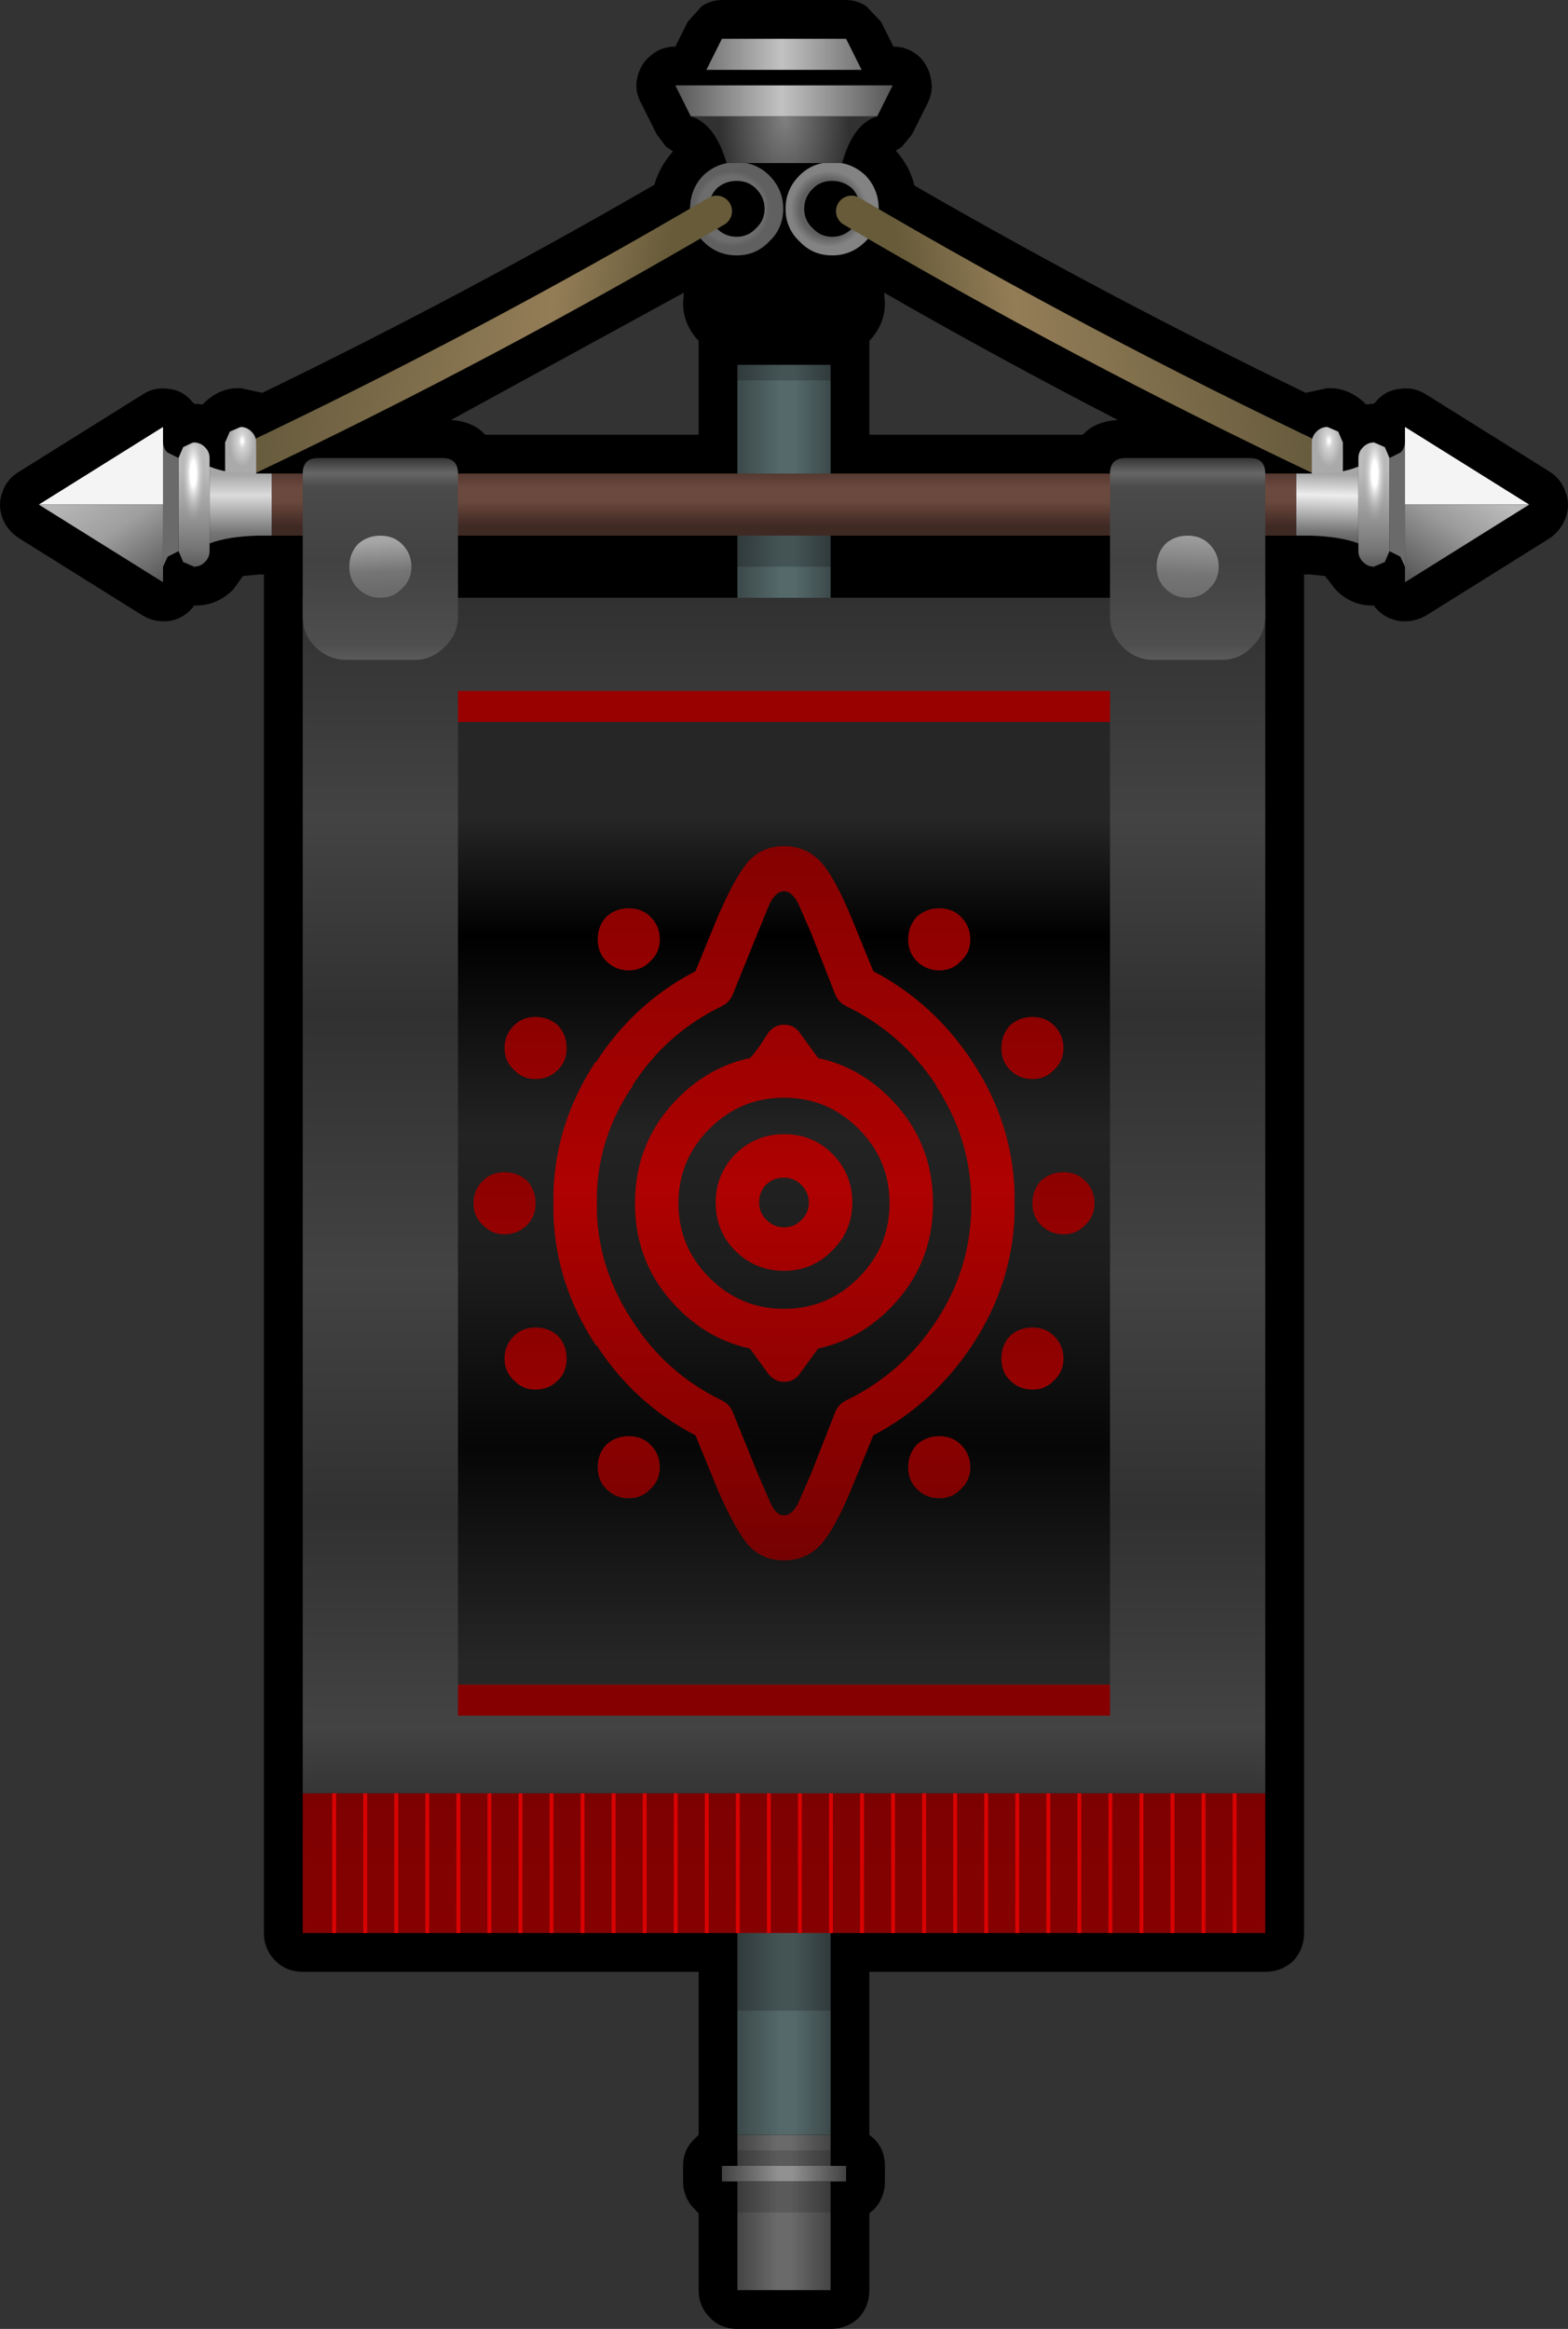 <?xml version="1.0" encoding="UTF-8" standalone="no"?>
<svg xmlns:xlink="http://www.w3.org/1999/xlink" height="150.0px" width="101.0px" xmlns="http://www.w3.org/2000/svg">
  <rect width="100%" height="100%" fill="#333333" stroke="none"/>
  <g transform="matrix(1.0, 0.0, 0.0, 1.0, 50.5, 70.5)">
    <path d="M7.05 -67.5 Q7.9 -67.5 8.6 -66.95 9.25 -66.4 9.45 -65.5 9.65 -64.65 9.25 -63.85 L8.25 -61.85 7.6 -61.05 7.2 -60.8 Q8.1 -59.8 8.4 -58.55 20.7 -51.45 33.6 -45.2 L35.0 -45.5 Q36.4 -45.55 37.5 -44.45 L38.0 -44.5 38.1 -44.6 Q38.7 -45.35 39.65 -45.45 40.55 -45.6 41.35 -45.1 L49.35 -40.1 Q50.05 -39.65 50.35 -38.8 50.65 -38.0 50.35 -37.15 50.05 -36.35 49.35 -35.85 L41.35 -30.85 Q40.55 -30.4 39.65 -30.5 38.7 -30.65 38.1 -31.35 L38.0 -31.5 Q36.6 -31.45 35.55 -32.5 L34.85 -33.4 33.9 -33.5 33.5 -33.5 33.5 54.0 Q33.5 55.05 32.8 55.8 32.05 56.5 31.0 56.5 L5.5 56.5 5.5 67.0 5.8 67.25 Q6.5 67.95 6.5 69.0 L6.5 70.0 Q6.5 71.05 5.8 71.8 L5.5 72.05 5.5 77.0 Q5.5 78.05 4.8 78.8 4.05 79.5 3.0 79.5 L-3.0 79.5 Q-4.05 79.5 -4.75 78.8 -5.5 78.05 -5.5 77.0 L-5.5 72.05 -5.75 71.8 Q-6.5 71.05 -6.5 70.0 L-6.5 69.0 Q-6.5 67.95 -5.75 67.25 L-5.5 67.0 -5.5 56.5 -31.0 56.5 Q-32.05 56.5 -32.75 55.8 -33.5 55.05 -33.5 54.0 L-33.5 -33.5 -33.8 -33.5 -34.85 -33.4 -35.5 -32.5 Q-36.6 -31.45 -38.0 -31.5 L-38.1 -31.35 Q-38.7 -30.65 -39.6 -30.5 -40.55 -30.4 -41.3 -30.85 L-49.3 -35.85 Q-50.05 -36.35 -50.35 -37.15 -50.65 -38.0 -50.35 -38.8 -50.05 -39.65 -49.3 -40.1 L-41.3 -45.1 Q-40.55 -45.6 -39.6 -45.45 -38.7 -45.35 -38.1 -44.6 L-38.0 -44.5 -37.45 -44.45 Q-36.4 -45.55 -35.0 -45.5 L-33.6 -45.2 Q-20.7 -51.45 -8.35 -58.6 -8.0 -59.8 -7.15 -60.75 L-7.6 -61.05 -8.2 -61.85 -9.2 -63.85 Q-9.65 -64.65 -9.45 -65.5 -9.25 -66.4 -8.55 -66.95 -7.9 -67.5 -7.0 -67.5 L-6.2 -69.1 -5.3 -70.1 Q-4.7 -70.5 -4.0 -70.5 L4.0 -70.5 Q4.7 -70.5 5.3 -70.1 L6.25 -69.1 7.05 -67.5 M6.5 -51.0 Q6.5 -49.6 5.5 -48.55 L5.5 -42.5 19.25 -42.5 Q20.0 -43.35 21.5 -43.45 13.85 -47.4 6.45 -51.65 L6.5 -51.0 M-6.45 -51.65 L-21.45 -43.45 Q-20.0 -43.35 -19.25 -42.5 L-5.5 -42.5 -5.5 -48.55 Q-6.5 -49.6 -6.5 -51.0 L-6.45 -51.65" fill="#000000" fill-rule="evenodd" stroke="none"/>
    <path d="M5.25 -59.2 Q6.1 -58.3 6.1 -57.05 6.1 -55.8 5.25 -54.95 4.35 -54.05 3.1 -54.05 1.85 -54.05 1.0 -54.95 0.1 -55.8 0.1 -57.05 0.1 -58.3 1.0 -59.2 1.85 -60.05 3.1 -60.05 4.35 -60.05 5.25 -59.2 M1.85 -55.8 Q2.35 -55.25 3.1 -55.25 3.85 -55.25 4.4 -55.8 4.9 -56.3 4.9 -57.05 4.9 -57.8 4.4 -58.35 3.85 -58.85 3.1 -58.85 2.35 -58.85 1.85 -58.35 1.3 -57.8 1.3 -57.05 1.3 -56.3 1.85 -55.8" fill="url(#gradient0)" fill-rule="evenodd" stroke="none"/>
    <path d="M-3.05 -58.85 Q-3.8 -58.85 -4.35 -58.35 -4.85 -57.8 -4.85 -57.05 -4.85 -56.3 -4.35 -55.8 -3.8 -55.25 -3.05 -55.25 -2.3 -55.25 -1.8 -55.8 -1.25 -56.3 -1.25 -57.05 -1.25 -57.8 -1.8 -58.35 -2.3 -58.85 -3.05 -58.85 M-0.05 -57.05 Q-0.05 -55.8 -0.95 -54.95 -1.8 -54.05 -3.05 -54.05 -4.3 -54.05 -5.2 -54.95 -6.05 -55.8 -6.05 -57.05 -6.05 -58.3 -5.2 -59.2 -4.3 -60.05 -3.05 -60.05 -1.8 -60.05 -0.95 -59.2 -0.05 -58.3 -0.05 -57.05" fill="url(#gradient1)" fill-rule="evenodd" stroke="none"/>
    <path d="M-4.0 -66.0 L-5.0 -66.0 -4.0 -68.0 4.0 -68.0 5.0 -66.0 4.0 -66.0 -4.0 -66.0 M4.0 -65.0 L7.0 -65.0 6.0 -63.0 -6.0 -63.0 -7.0 -65.0 -4.0 -65.0 4.0 -65.0" fill="url(#gradient2)" fill-rule="evenodd" stroke="none"/>
    <path d="M4.0 -66.0 L4.0 -65.0 -4.0 -65.0 -4.0 -66.0 4.0 -66.0" fill="url(#gradient3)" fill-rule="evenodd" stroke="none"/>
    <path d="M3.0 -52.0 L3.7 -51.7 4.0 -51.0 3.7 -50.3 Q3.4 -50.0 3.0 -50.0 L-3.0 -50.0 Q-3.4 -50.0 -3.7 -50.3 L-4.0 -51.0 -3.7 -51.7 -3.0 -52.0 3.0 -52.0" fill="url(#gradient4)" fill-rule="evenodd" stroke="none"/>
    <path d="M3.75 -60.0 L3.45 -58.9 Q3.0 -56.55 3.0 -52.0 L-3.0 -52.0 Q-3.0 -56.55 -3.45 -58.9 L-3.7 -60.0 3.75 -60.0 M3.0 -50.0 L3.0 -47.0 -3.0 -47.0 -3.0 -50.0 3.0 -50.0 M3.0 67.0 L3.0 69.0 -3.0 69.0 -3.0 67.0 3.0 67.0 M3.0 70.0 L3.0 77.0 -3.0 77.0 -3.0 70.0 3.0 70.0" fill="url(#gradient5)" fill-rule="evenodd" stroke="none"/>
    <path d="M6.0 -63.0 Q4.45 -62.55 3.75 -60.0 L-3.7 -60.0 Q-4.45 -62.55 -6.0 -63.0 L6.0 -63.0" fill="url(#gradient6)" fill-rule="evenodd" stroke="none"/>
    <path d="M3.0 -47.0 L3.0 67.0 -3.0 67.0 -3.0 -47.0 3.0 -47.0" fill="url(#gradient7)" fill-rule="evenodd" stroke="none"/>
    <path d="M3.0 69.0 L4.0 69.0 4.0 70.0 3.0 70.0 -3.0 70.0 -4.0 70.0 -4.0 69.0 -3.0 69.0 3.0 69.0" fill="url(#gradient8)" fill-rule="evenodd" stroke="none"/>
    <path d="M-3.0 70.0 L3.0 70.0 3.0 72.0 -3.0 72.0 -3.0 70.0 M-3.0 68.0 L3.0 68.0 3.0 69.0 -3.0 69.0 -3.0 68.0" fill="#000000" fill-opacity="0.153" fill-rule="evenodd" stroke="none"/>
    <path d="M3.0 -46.0 L-3.0 -46.0 -3.0 -47.0 3.0 -47.0 3.0 -46.0 M3.0 -34.0 L-3.0 -34.0 -3.0 -36.0 3.0 -36.0 3.0 -34.0 M3.0 -49.0 L-3.0 -49.0 -3.0 -50.0 3.0 -50.0 3.0 -49.0 M-3.0 54.0 L3.0 54.0 3.0 59.0 -3.0 59.0 -3.0 54.0" fill="#000000" fill-opacity="0.2" fill-rule="evenodd" stroke="none"/>
    <path d="M4.35 -56.9 Q19.15 -48.2 34.75 -40.8" fill="none" stroke="url(#gradient9)" stroke-linecap="round" stroke-linejoin="round" stroke-width="2.0"/>
    <path d="M-4.35 -56.9 Q-19.15 -48.2 -34.75 -40.8" fill="none" stroke="url(#gradient10)" stroke-linecap="round" stroke-linejoin="round" stroke-width="2.0"/>
    <path d="M34.3 -42.7 Q34.6 -43.0 35.0 -43.0 L35.7 -42.7 36.0 -42.0 36.0 -39.0 35.7 -38.3 Q35.4 -38.0 35.0 -38.0 34.6 -38.0 34.3 -38.3 34.0 -38.6 34.0 -39.0 L34.0 -42.0 Q34.0 -42.4 34.3 -42.7" fill="url(#gradient11)" fill-rule="evenodd" stroke="none"/>
    <path d="M-35.7 -38.3 L-36.0 -39.0 -36.0 -42.0 -35.7 -42.7 -35.0 -43.0 Q-34.6 -43.0 -34.3 -42.7 -34.0 -42.4 -34.0 -42.0 L-34.0 -39.0 Q-34.0 -38.6 -34.3 -38.3 -34.6 -38.0 -35.0 -38.0 -35.4 -38.0 -35.7 -38.3" fill="url(#gradient12)" fill-rule="evenodd" stroke="none"/>
    <path d="M33.0 -40.0 L33.0 -36.0 -33.0 -36.0 -33.0 -40.0 33.0 -40.0" fill="url(#gradient13)" fill-rule="evenodd" stroke="none"/>
    <path d="M33.0 -40.0 L33.9 -40.0 35.7 -40.1 Q36.4 -40.2 37.0 -40.45 L37.0 -35.5 Q35.8 -35.95 33.9 -36.0 L33.0 -36.0 33.0 -40.0" fill="url(#gradient14)" fill-rule="evenodd" stroke="none"/>
    <path d="M-37.0 -35.5 L-37.0 -40.45 Q-36.4 -40.2 -35.7 -40.1 L-33.9 -40.0 -33.0 -40.0 -33.0 -36.0 -33.9 -36.0 Q-35.8 -35.95 -37.0 -35.5" fill="url(#gradient15)" fill-rule="evenodd" stroke="none"/>
    <path d="M37.0 -35.5 L37.0 -40.45 37.0 -41.0 Q37.0 -41.4 37.3 -41.7 37.6 -42.0 38.0 -42.0 L38.7 -41.7 39.0 -41.0 39.0 -35.0 38.7 -34.3 38.0 -34.0 Q37.6 -34.0 37.3 -34.3 37.0 -34.6 37.0 -35.0 L37.0 -35.5" fill="url(#gradient16)" fill-rule="evenodd" stroke="none"/>
    <path d="M-39.0 -41.0 L-38.7 -41.7 -38.0 -42.0 Q-37.6 -42.0 -37.3 -41.7 -37.0 -41.4 -37.0 -41.0 L-37.0 -40.45 -37.0 -35.5 -37.0 -35.0 Q-37.0 -34.6 -37.3 -34.3 -37.6 -34.0 -38.0 -34.0 L-38.7 -34.3 -39.0 -35.0 -39.0 -41.0" fill="url(#gradient17)" fill-rule="evenodd" stroke="none"/>
    <path d="M39.0 -41.0 L39.7 -41.35 Q39.95 -41.55 40.0 -42.0 L40.0 -40.4 40.0 -38.0 40.0 -34.0 39.7 -34.65 39.0 -35.0 39.0 -41.0 M-39.0 -41.0 L-39.0 -35.0 -39.7 -34.65 -40.0 -34.0 -40.0 -38.0 -40.0 -42.0 Q-39.95 -41.55 -39.7 -41.35 L-39.0 -41.0" fill="#6a6a6a" fill-rule="evenodd" stroke="none"/>
    <path d="M40.0 -42.0 L40.0 -43.0 48.0 -38.0 40.0 -38.0 40.0 -40.4 40.0 -42.0 M-48.0 -38.0 L-40.0 -43.0 -40.0 -42.0 -40.0 -38.0 -48.0 -38.0" fill="#f4f4f4" fill-rule="evenodd" stroke="none"/>
    <path d="M48.0 -38.0 L40.0 -33.0 40.0 -34.0 40.0 -38.0 48.0 -38.0" fill="url(#gradient18)" fill-rule="evenodd" stroke="none"/>
    <path d="M-48.0 -38.0 L-40.0 -38.0 -40.0 -34.0 -40.0 -33.0 -48.0 -38.0" fill="url(#gradient19)" fill-rule="evenodd" stroke="none"/>
    <path d="M38.75 -41.55 L39.0 -40.6 39.1 -39.4 39.0 -38.15 38.75 -37.25 Q38.45 -36.35 38.0 -36.35 37.55 -36.35 37.2 -37.25 L37.0 -38.05 36.9 -39.4 37.0 -40.7 37.2 -41.55 37.25 -41.6 37.3 -41.7 Q37.6 -42.0 38.0 -42.0 L38.7 -41.7 38.75 -41.55" fill="url(#gradient20)" fill-rule="evenodd" stroke="none"/>
    <path d="M-37.35 -41.55 L-37.1 -40.6 -37.0 -39.4 -37.1 -38.15 -37.35 -37.25 Q-37.65 -36.35 -38.1 -36.35 -38.55 -36.35 -38.9 -37.25 L-39.1 -38.05 -39.2 -39.4 -39.1 -40.7 -38.9 -41.55 -38.85 -41.6 -38.8 -41.7 -38.1 -42.0 Q-37.7 -42.0 -37.4 -41.7 L-37.35 -41.55" fill="url(#gradient21)" fill-rule="evenodd" stroke="none"/>
    <path d="M31.0 54.0 L-31.0 54.0 -31.0 45.0 31.0 45.0 31.0 54.0" fill="url(#gradient22)" fill-rule="evenodd" stroke="none"/>
    <path d="M5.15 45.0 L5.15 54.0 4.9 54.0 4.9 45.0 5.15 45.0 M7.15 45.0 L7.15 54.0 6.9 54.0 6.9 45.0 7.15 45.0 M9.15 45.0 L9.15 54.0 8.9 54.0 8.9 45.0 9.15 45.0 M1.15 45.0 L1.15 54.0 0.9 54.0 0.9 45.0 1.15 45.0 M3.15 45.0 L3.15 54.0 2.9 54.0 2.9 45.0 3.15 45.0 M17.15 45.0 L17.15 54.0 16.9 54.0 16.9 45.0 17.15 45.0 M19.15 45.0 L19.15 54.0 18.9 54.0 18.9 45.0 19.15 45.0 M11.15 45.0 L11.15 54.0 10.9 54.0 10.9 45.0 11.15 45.0 M15.15 45.0 L15.15 54.0 14.9 54.0 14.9 45.0 15.15 45.0 M13.15 45.0 L13.15 54.0 12.9 54.0 12.9 45.0 13.15 45.0 M27.15 45.0 L27.15 54.0 26.9 54.0 26.9 45.0 27.15 45.0 M29.15 45.0 L29.15 54.0 28.9 54.0 28.9 45.0 29.15 45.0 M21.15 45.0 L21.15 54.0 20.9 54.0 20.9 45.0 21.15 45.0 M25.15 45.0 L25.15 54.0 24.9 54.0 24.9 45.0 25.15 45.0 M23.15 45.0 L23.15 54.0 22.9 54.0 22.9 45.0 23.15 45.0 M-26.85 45.0 L-26.85 54.0 -27.1 54.0 -27.1 45.0 -26.85 45.0 M-28.85 45.0 L-28.85 54.0 -29.1 54.0 -29.1 45.0 -28.85 45.0 M-20.85 45.0 L-20.85 54.0 -21.1 54.0 -21.1 45.0 -20.85 45.0 M-24.85 45.0 L-24.85 54.0 -25.1 54.0 -25.1 45.0 -24.85 45.0 M-22.85 45.0 L-22.85 54.0 -23.1 54.0 -23.1 45.0 -22.85 45.0 M-14.85 45.0 L-14.85 54.0 -15.1 54.0 -15.1 45.0 -14.85 45.0 M-10.85 45.0 L-10.85 54.0 -11.1 54.0 -11.1 45.0 -10.85 45.0 M-18.85 45.0 L-18.85 54.0 -19.1 54.0 -19.1 45.0 -18.85 45.0 M-16.85 45.0 L-16.85 54.0 -17.1 54.0 -17.1 45.0 -16.85 45.0 M-12.85 45.0 L-12.85 54.0 -13.1 54.0 -13.1 45.0 -12.85 45.0 M-6.85 45.0 L-6.85 54.0 -7.1 54.0 -7.1 45.0 -6.85 45.0 M-8.85 45.0 L-8.85 54.0 -9.1 54.0 -9.1 45.0 -8.85 45.0 M-0.85 45.0 L-0.85 54.0 -1.1 54.0 -1.1 45.0 -0.85 45.0 M-2.85 45.0 L-2.85 54.0 -3.1 54.0 -3.1 45.0 -2.85 45.0 M-4.85 45.0 L-4.85 54.0 -5.1 54.0 -5.1 45.0 -4.85 45.0" fill="#d90202" fill-rule="evenodd" stroke="none"/>
    <path d="M0.0 45.0 L-31.0 45.0 -31.0 -32.0 31.0 -32.0 31.0 45.0 0.0 45.0" fill="url(#gradient23)" fill-rule="evenodd" stroke="none"/>
    <path d="M21.0 -24.0 L21.0 38.0 -21.0 38.0 -21.0 -24.0 21.0 -24.0" fill="url(#gradient24)" fill-rule="evenodd" stroke="none"/>
    <path d="M-21.0 -24.0 L-21.0 -26.0 21.0 -26.0 21.0 -24.0 -21.0 -24.0" fill="#990000" fill-rule="evenodd" stroke="none"/>
    <path d="M21.0 38.0 L21.0 40.0 -21.0 40.0 -21.0 38.0 21.0 38.0" fill="#850101" fill-rule="evenodd" stroke="none"/>
    <path d="M22.0 -41.0 L30.0 -41.0 Q31.0 -41.0 31.0 -40.0 L31.0 -30.8 Q31.0 -29.65 30.15 -28.85 29.35 -28.0 28.2 -28.0 L23.8 -28.0 Q22.65 -28.0 21.8 -28.85 21.0 -29.65 21.0 -30.8 L21.0 -40.0 Q21.0 -41.0 22.0 -41.0" fill="url(#gradient25)" fill-rule="evenodd" stroke="none"/>
    <path d="M-22.0 -41.0 Q-21.0 -41.0 -21.0 -40.0 L-21.0 -30.8 Q-21.0 -29.65 -21.85 -28.85 -22.65 -28.0 -23.8 -28.0 L-28.2 -28.0 Q-29.35 -28.0 -30.2 -28.85 -31.0 -29.65 -31.0 -30.8 L-31.0 -40.0 Q-31.0 -41.0 -30.0 -41.0 L-22.0 -41.0" fill="url(#gradient26)" fill-rule="evenodd" stroke="none"/>
    <path d="M28.0 -34.0 Q28.0 -33.15 27.4 -32.6 26.85 -32.0 26.0 -32.0 25.15 -32.0 24.55 -32.6 24.0 -33.15 24.0 -34.0 24.0 -34.85 24.55 -35.45 25.15 -36.0 26.0 -36.0 26.85 -36.0 27.4 -35.45 28.0 -34.85 28.0 -34.0" fill="url(#gradient27)" fill-rule="evenodd" stroke="none"/>
    <path d="M-24.0 -34.0 Q-24.0 -33.15 -24.6 -32.6 -25.15 -32.0 -26.0 -32.0 -26.85 -32.0 -27.45 -32.6 -28.0 -33.15 -28.0 -34.0 -28.0 -34.85 -27.45 -35.45 -26.85 -36.0 -26.0 -36.0 -25.15 -36.0 -24.6 -35.45 -24.0 -34.85 -24.0 -34.0" fill="url(#gradient28)" fill-rule="evenodd" stroke="none"/>
    <path d="M-12.1 -2.1 L-12.15 -2.1 -12.1 -2.1 M-12.15 16.1 L-12.1 16.1 -12.1 16.15 -12.15 16.1 M12.15 16.1 L12.15 16.15 12.15 16.1" fill="#999999" fill-rule="evenodd" stroke="none"/>
    <path d="M-12.1 -2.1 Q-9.65 -5.9 -5.7 -7.95 L-4.25 -11.5 Q-3.15 -14.0 -2.35 -14.95 -1.45 -16.0 0.0 -16.0 1.45 -16.0 2.4 -14.95 3.25 -14.0 4.3 -11.5 L5.75 -7.95 Q9.65 -5.9 12.15 -2.1 14.7 1.8 14.85 6.25 L14.85 6.3 14.85 7.0 14.85 7.7 14.85 7.75 Q14.7 12.2 12.15 16.1 9.65 19.9 5.75 21.95 L4.3 25.5 Q3.25 28.0 2.4 28.95 1.45 30.0 0.0 30.0 -1.45 30.0 -2.35 28.95 -3.15 28.0 -4.25 25.5 L-5.7 21.95 Q-9.65 19.9 -12.1 16.1 L-12.15 16.1 Q-14.7 12.2 -14.85 7.75 L-14.85 7.7 -14.85 7.0 -14.85 6.3 -14.85 6.25 Q-14.7 1.8 -12.15 -2.1 L-12.1 -2.1 M8.55 -11.45 Q9.15 -12.0 10.0 -12.0 10.85 -12.0 11.4 -11.45 12.0 -10.85 12.0 -10.0 12.0 -9.15 11.4 -8.6 10.85 -8.0 10.0 -8.0 9.15 -8.0 8.55 -8.6 8.0 -9.15 8.0 -10.0 8.0 -10.85 8.55 -11.45 M1.75 -10.4 L0.9 -12.35 Q0.5 -13.1 0.0 -13.1 -0.5 -13.1 -0.9 -12.35 L-1.7 -10.4 -3.3 -6.45 Q-3.5 -5.95 -4.0 -5.7 -7.6 -3.95 -9.75 -0.6 L-9.75 -0.55 Q-11.9 2.6 -12.05 6.3 L-12.05 6.35 -12.05 7.0 -12.05 7.65 Q-11.9 11.35 -9.75 14.6 -7.6 17.95 -4.0 19.7 -3.5 19.95 -3.3 20.45 L-1.7 24.4 -0.85 26.35 Q-0.5 27.1 0.0 27.1 0.5 27.1 0.9 26.35 L1.75 24.4 3.3 20.45 Q3.5 19.95 4.0 19.7 7.6 17.95 9.8 14.6 11.9 11.4 12.05 7.7 L12.05 7.65 12.05 7.0 12.05 6.35 Q11.9 2.65 9.8 -0.55 L9.8 -0.6 Q7.6 -3.95 4.0 -5.7 3.5 -5.95 3.3 -6.45 L1.75 -10.4 M1.0 -4.0 L2.2 -2.35 Q4.8 -1.8 6.8 0.2 9.6 3.0 9.6 7.0 9.6 11.0 6.8 13.8 4.8 15.8 2.2 16.35 L1.0 18.0 Q0.65 18.5 0.0 18.5 -0.6 18.5 -1.0 18.0 L-2.2 16.35 Q-4.8 15.8 -6.8 13.8 -9.6 11.0 -9.6 7.0 -9.6 3.0 -6.8 0.2 -4.8 -1.8 -2.2 -2.35 -1.85 -2.65 -1.0 -4.0 -0.6 -4.5 0.0 -4.5 0.65 -4.5 1.0 -4.0 M1.1 5.8 Q0.65 5.35 0.0 5.35 -0.65 5.35 -1.1 5.75 L-1.2 5.85 Q-1.6 6.3 -1.6 6.95 -1.6 7.6 -1.15 8.05 -0.65 8.55 0.0 8.55 0.65 8.55 1.1 8.1 L1.15 8.05 Q1.6 7.6 1.6 6.95 1.6 6.3 1.1 5.8 M0.0 2.55 Q1.85 2.55 3.1 3.8 4.4 5.1 4.4 6.95 4.4 8.75 3.15 10.0 L3.05 10.1 Q1.8 11.35 0.0 11.35 -1.85 11.35 -3.15 10.05 -4.4 8.8 -4.4 6.95 -4.4 5.15 -3.15 3.85 L-3.1 3.8 Q-1.8 2.55 0.0 2.55 M4.8 2.2 Q2.8 0.2 0.0 0.2 -2.8 0.2 -4.8 2.2 -6.8 4.2 -6.8 7.0 -6.8 9.8 -4.8 11.8 -2.8 13.8 0.0 13.8 2.8 13.8 4.8 11.8 6.8 9.8 6.8 7.0 6.8 4.2 4.8 2.2 M10.0 22.0 Q10.85 22.0 11.4 22.55 12.0 23.15 12.0 24.0 12.0 24.85 11.4 25.4 10.85 26.0 10.0 26.0 9.15 26.0 8.55 25.4 8.0 24.85 8.0 24.0 8.0 23.15 8.55 22.55 9.15 22.0 10.0 22.0 M-11.45 -11.45 Q-10.85 -12.0 -10.0 -12.0 -9.15 -12.0 -8.6 -11.45 -8.0 -10.85 -8.0 -10.0 -8.0 -9.15 -8.6 -8.6 -9.15 -8.0 -10.0 -8.0 -10.85 -8.0 -11.45 -8.6 -12.0 -9.15 -12.0 -10.0 -12.0 -10.85 -11.45 -11.45 M-11.45 22.55 Q-10.85 22.0 -10.0 22.0 -9.15 22.0 -8.6 22.55 -8.0 23.15 -8.0 24.0 -8.0 24.85 -8.6 25.4 -9.15 26.0 -10.0 26.0 -10.85 26.0 -11.45 25.4 -12.0 24.85 -12.0 24.0 -12.0 23.15 -11.45 22.55" fill="url(#gradient29)" fill-rule="evenodd" stroke="none"/>
    <path d="M14.55 -4.45 Q15.15 -5.0 16.0 -5.0 16.85 -5.0 17.4 -4.45 18.0 -3.85 18.0 -3.0 18.0 -2.15 17.4 -1.6 16.85 -1.0 16.0 -1.0 15.15 -1.0 14.55 -1.6 14.0 -2.15 14.0 -3.0 14.0 -3.85 14.55 -4.45" fill="url(#gradient30)" fill-rule="evenodd" stroke="none"/>
    <path d="M18.0 17.0 Q18.0 17.85 17.4 18.4 16.85 19.0 16.0 19.0 15.15 19.0 14.55 18.4 14.0 17.85 14.0 17.0 14.0 16.15 14.55 15.55 15.15 15.0 16.0 15.0 16.85 15.0 17.4 15.55 18.0 16.15 18.0 17.0" fill="url(#gradient31)" fill-rule="evenodd" stroke="none"/>
    <path d="M19.4 5.55 Q20.0 6.15 20.0 7.0 20.0 7.85 19.4 8.4 18.85 9.0 18.0 9.0 17.15 9.0 16.55 8.4 16.0 7.85 16.0 7.0 16.0 6.15 16.55 5.55 17.15 5.0 18.0 5.0 18.85 5.0 19.4 5.55" fill="url(#gradient32)" fill-rule="evenodd" stroke="none"/>
    <path d="M-17.4 -4.45 Q-16.85 -5.0 -16.0 -5.0 -15.15 -5.0 -14.55 -4.45 -14.0 -3.85 -14.0 -3.0 -14.0 -2.15 -14.55 -1.6 -15.15 -1.0 -16.0 -1.0 -16.85 -1.0 -17.4 -1.6 -18.0 -2.15 -18.0 -3.0 -18.0 -3.85 -17.4 -4.45" fill="url(#gradient33)" fill-rule="evenodd" stroke="none"/>
    <path d="M-18.0 5.0 Q-17.15 5.0 -16.55 5.55 -16.0 6.15 -16.0 7.0 -16.0 7.85 -16.55 8.4 -17.15 9.0 -18.0 9.0 -18.85 9.0 -19.4 8.4 -20.0 7.85 -20.0 7.0 -20.0 6.15 -19.4 5.55 -18.85 5.0 -18.0 5.0" fill="url(#gradient34)" fill-rule="evenodd" stroke="none"/>
    <path d="M-14.55 15.55 Q-14.0 16.15 -14.0 17.0 -14.0 17.85 -14.55 18.4 -15.15 19.0 -16.0 19.0 -16.85 19.0 -17.4 18.4 -18.0 17.85 -18.0 17.0 -18.0 16.15 -17.4 15.55 -16.85 15.0 -16.0 15.0 -15.15 15.0 -14.55 15.55" fill="url(#gradient35)" fill-rule="evenodd" stroke="none"/>
  </g>
  <defs>
    <radialGradient cx="0" cy="0" gradientTransform="matrix(0.003, 0.0, 0.0, 0.003, 2.9, -57.05)" gradientUnits="userSpaceOnUse" id="gradient0" r="819.2" spreadMethod="pad">
      <stop offset="0.749" stop-color="#5f5f5f"/>
      <stop offset="1.0" stop-color="#838383"/>
    </radialGradient>
    <radialGradient cx="0" cy="0" gradientTransform="matrix(0.003, 0.0, 0.0, 0.003, -3.35, -57.05)" gradientUnits="userSpaceOnUse" id="gradient1" r="819.2" spreadMethod="pad">
      <stop offset="0.851" stop-color="#6d6d6d"/>
      <stop offset="1.0" stop-color="#606060"/>
    </radialGradient>
    <linearGradient gradientTransform="matrix(0.009, 0.0, 0.0, 0.001, 0.0, -64.0)" gradientUnits="userSpaceOnUse" id="gradient2" spreadMethod="pad" x1="-819.2" x2="819.2">
      <stop offset="0.0" stop-color="#515151"/>
      <stop offset="0.49" stop-color="#c2c2c2"/>
      <stop offset="1.0" stop-color="#515151"/>
    </linearGradient>
    <linearGradient gradientTransform="matrix(0.004, 0.0, 0.0, 0.001, 0.0, 68.0)" gradientUnits="userSpaceOnUse" id="gradient3" spreadMethod="pad" x1="-819.2" x2="819.2">
      <stop offset="0.0" stop-color="#5b5b5b"/>
      <stop offset="0.537" stop-color="#868686"/>
      <stop offset="1.0" stop-color="#5b5b5b"/>
    </linearGradient>
    <linearGradient gradientTransform="matrix(0.005, 0.0, 0.0, 6.0E-4, 0.0, 69.5)" gradientUnits="userSpaceOnUse" id="gradient4" spreadMethod="pad" x1="-819.2" x2="819.2">
      <stop offset="0.0" stop-color="#404040"/>
      <stop offset="0.459" stop-color="#838383"/>
      <stop offset="0.565" stop-color="#838383"/>
      <stop offset="1.0" stop-color="#404040"/>
    </linearGradient>
    <linearGradient gradientTransform="matrix(0.004, 0.0, 0.0, 0.001, 0.0, 68.0)" gradientUnits="userSpaceOnUse" id="gradient5" spreadMethod="pad" x1="-819.2" x2="819.2">
      <stop offset="0.0" stop-color="#404040"/>
      <stop offset="0.435" stop-color="#6a6a6a"/>
      <stop offset="0.565" stop-color="#6a6a6a"/>
      <stop offset="1.0" stop-color="#404040"/>
    </linearGradient>
    <radialGradient cx="0" cy="0" gradientTransform="matrix(0.006, 0.0, 0.0, 0.011, 0.05, -62.85)" gradientUnits="userSpaceOnUse" id="gradient6" r="819.2" spreadMethod="pad">
      <stop offset="0.0" stop-color="#808080"/>
      <stop offset="0.851" stop-color="#313131"/>
    </radialGradient>
    <linearGradient gradientTransform="matrix(0.004, 0.0, 0.0, 0.065, 0.0, 3.5)" gradientUnits="userSpaceOnUse" id="gradient7" spreadMethod="pad" x1="-819.2" x2="819.2">
      <stop offset="0.0" stop-color="#394546"/>
      <stop offset="0.463" stop-color="#55696a"/>
      <stop offset="0.6" stop-color="#55696a"/>
      <stop offset="1.0" stop-color="#394546"/>
    </linearGradient>
    <linearGradient gradientTransform="matrix(0.005, 0.0, 0.0, 6.0E-4, 0.0, 69.5)" gradientUnits="userSpaceOnUse" id="gradient8" spreadMethod="pad" x1="-819.2" x2="819.2">
      <stop offset="0.0" stop-color="#404040"/>
      <stop offset="0.459" stop-color="#919191"/>
      <stop offset="0.561" stop-color="#919191"/>
      <stop offset="1.0" stop-color="#404040"/>
    </linearGradient>
    <linearGradient gradientTransform="matrix(0.019, -0.004, 0.002, 0.011, 19.2, -46.35)" gradientUnits="userSpaceOnUse" id="gradient9" spreadMethod="pad" x1="-819.2" x2="819.2">
      <stop offset="0.18" stop-color="#675b3a"/>
      <stop offset="0.392" stop-color="#937d57"/>
      <stop offset="1.0" stop-color="#61573a"/>
    </linearGradient>
    <linearGradient gradientTransform="matrix(-0.019, -0.004, -0.002, 0.011, -19.2, -46.35)" gradientUnits="userSpaceOnUse" id="gradient10" spreadMethod="pad" x1="-819.2" x2="819.2">
      <stop offset="0.18" stop-color="#675b3a"/>
      <stop offset="0.392" stop-color="#937d57"/>
      <stop offset="1.0" stop-color="#61573a"/>
    </linearGradient>
    <radialGradient cx="0" cy="0" gradientTransform="matrix(0.001, 0.0, 0.0, 0.002, 35.1, -42.1)" gradientUnits="userSpaceOnUse" id="gradient11" r="819.2" spreadMethod="pad">
      <stop offset="0.051" stop-color="#ffffff"/>
      <stop offset="0.286" stop-color="#d5d5d5"/>
      <stop offset="1.0" stop-color="#aaaaaa"/>
    </radialGradient>
    <radialGradient cx="0" cy="0" gradientTransform="matrix(0.001, 0.0, 0.0, 0.002, -34.9, -42.1)" gradientUnits="userSpaceOnUse" id="gradient12" r="819.2" spreadMethod="pad">
      <stop offset="0.051" stop-color="#ffffff"/>
      <stop offset="0.286" stop-color="#d5d5d5"/>
      <stop offset="1.0" stop-color="#aaaaaa"/>
    </radialGradient>
    <linearGradient gradientTransform="matrix(0.0, 0.003, -0.003, 0.0, 0.0, -37.9)" gradientUnits="userSpaceOnUse" id="gradient13" spreadMethod="pad" x1="-819.2" x2="819.2">
      <stop offset="0.0" stop-color="#4b332c"/>
      <stop offset="0.267" stop-color="#6c493e"/>
      <stop offset="0.443" stop-color="#6a483d"/>
      <stop offset="0.761" stop-color="#3f2923"/>
    </linearGradient>
    <linearGradient gradientTransform="matrix(0.0, -0.003, 0.004, 1.0E-4, 35.5, -37.5)" gradientUnits="userSpaceOnUse" id="gradient14" spreadMethod="pad" x1="-819.2" x2="819.2">
      <stop offset="0.0" stop-color="#4e4e4e"/>
      <stop offset="0.243" stop-color="#757575"/>
      <stop offset="0.722" stop-color="#ededed"/>
      <stop offset="1.0" stop-color="#a6a6a6"/>
    </linearGradient>
    <linearGradient gradientTransform="matrix(0.0, -0.003, 0.004, 0.0, -35.5, -37.5)" gradientUnits="userSpaceOnUse" id="gradient15" spreadMethod="pad" x1="-819.2" x2="819.2">
      <stop offset="0.0" stop-color="#606060"/>
      <stop offset="0.231" stop-color="#757575"/>
      <stop offset="0.722" stop-color="#dbdbdb"/>
      <stop offset="1.0" stop-color="#a6a6a6"/>
    </linearGradient>
    <linearGradient gradientTransform="matrix(0.0, -0.005, 0.005, 0.0, 38.0, -37.5)" gradientUnits="userSpaceOnUse" id="gradient16" spreadMethod="pad" x1="-819.2" x2="819.2">
      <stop offset="0.0" stop-color="#4a4a4a"/>
      <stop offset="0.2" stop-color="#757575"/>
      <stop offset="0.6" stop-color="#a6a6a6"/>
      <stop offset="0.824" stop-color="#bbbbbb"/>
    </linearGradient>
    <linearGradient gradientTransform="matrix(1.0E-4, -0.005, 0.005, 1.0E-4, -38.0, -37.5)" gradientUnits="userSpaceOnUse" id="gradient17" spreadMethod="pad" x1="-819.2" x2="819.2">
      <stop offset="0.0" stop-color="#4e4e4e"/>
      <stop offset="0.216" stop-color="#757575"/>
      <stop offset="0.6" stop-color="#a6a6a6"/>
      <stop offset="0.824" stop-color="#bbbbbb"/>
    </linearGradient>
    <linearGradient gradientTransform="matrix(0.002, -0.004, 0.003, 0.002, 44.0, -35.2)" gradientUnits="userSpaceOnUse" id="gradient18" spreadMethod="pad" x1="-819.2" x2="819.2">
      <stop offset="0.0" stop-color="#585858"/>
      <stop offset="0.588" stop-color="#9b9b9b"/>
      <stop offset="1.0" stop-color="#bbbbbb"/>
    </linearGradient>
    <linearGradient gradientTransform="matrix(-0.003, -0.004, 0.003, -0.002, -44.0, -35.2)" gradientUnits="userSpaceOnUse" id="gradient19" spreadMethod="pad" x1="-819.2" x2="819.2">
      <stop offset="0.0" stop-color="#555555"/>
      <stop offset="0.557" stop-color="#9f9f9f"/>
      <stop offset="1.0" stop-color="#b8b8b8"/>
    </linearGradient>
    <radialGradient cx="0" cy="0" gradientTransform="matrix(0.001, 0.0, 0.0, 0.004, 38.05, -40.0)" gradientUnits="userSpaceOnUse" id="gradient20" r="819.2" spreadMethod="pad">
      <stop offset="0.243" stop-color="#ffffff"/>
      <stop offset="1.0" stop-color="#9a9a9a" stop-opacity="0.0"/>
    </radialGradient>
    <radialGradient cx="0" cy="0" gradientTransform="matrix(0.001, 0.0, 0.0, 0.004, -38.05, -40.0)" gradientUnits="userSpaceOnUse" id="gradient21" r="819.2" spreadMethod="pad">
      <stop offset="0.243" stop-color="#ffffff"/>
      <stop offset="1.0" stop-color="#9a9a9a" stop-opacity="0.0"/>
    </radialGradient>
    <linearGradient gradientTransform="matrix(0.0, -0.005, 0.005, 0.0, 0.0, 49.5)" gradientUnits="userSpaceOnUse" id="gradient22" spreadMethod="pad" x1="-819.2" x2="819.2">
      <stop offset="0.0" stop-color="#850101"/>
      <stop offset="1.0" stop-color="#7e0101"/>
    </linearGradient>
    <linearGradient gradientTransform="matrix(0.0, -0.047, 0.047, 0.0, 0.0, 6.5)" gradientUnits="userSpaceOnUse" id="gradient23" spreadMethod="pad" x1="-819.2" x2="819.2">
      <stop offset="0.0" stop-color="#353535"/>
      <stop offset="0.055" stop-color="#434343"/>
      <stop offset="0.235" stop-color="#313131"/>
      <stop offset="0.435" stop-color="#434343"/>
      <stop offset="0.651" stop-color="#313131"/>
      <stop offset="0.816" stop-color="#434343"/>
      <stop offset="1.0" stop-color="#313131"/>
    </linearGradient>
    <linearGradient gradientTransform="matrix(0.0, -0.036, 0.037, 0.0, 0.0, 7.0)" gradientUnits="userSpaceOnUse" id="gradient24" spreadMethod="pad" x1="-819.2" x2="819.2">
      <stop offset="0.0" stop-color="#262626"/>
      <stop offset="0.235" stop-color="#060606"/>
      <stop offset="0.424" stop-color="#1c1c1c"/>
      <stop offset="0.576" stop-color="#232323"/>
      <stop offset="0.792" stop-color="#000000"/>
      <stop offset="0.922" stop-color="#262626"/>
    </linearGradient>
    <linearGradient gradientTransform="matrix(0.0, -0.008, 0.008, 0.0, 26.0, -34.5)" gradientUnits="userSpaceOnUse" id="gradient25" spreadMethod="pad" x1="-819.2" x2="819.2">
      <stop offset="0.0" stop-color="#5b5b5b"/>
      <stop offset="0.082" stop-color="#4e4e4e"/>
      <stop offset="0.486" stop-color="#424242"/>
      <stop offset="0.851" stop-color="#4a4a4a"/>
      <stop offset="0.922" stop-color="#666666"/>
      <stop offset="1.0" stop-color="#313131"/>
    </linearGradient>
    <linearGradient gradientTransform="matrix(0.0, -0.008, 0.008, 0.0, -26.0, -34.5)" gradientUnits="userSpaceOnUse" id="gradient26" spreadMethod="pad" x1="-819.2" x2="819.2">
      <stop offset="0.0" stop-color="#5b5b5b"/>
      <stop offset="0.082" stop-color="#4e4e4e"/>
      <stop offset="0.486" stop-color="#424242"/>
      <stop offset="0.851" stop-color="#4a4a4a"/>
      <stop offset="0.922" stop-color="#666666"/>
      <stop offset="1.0" stop-color="#313131"/>
    </linearGradient>
    <linearGradient gradientTransform="matrix(1.0E-4, -0.003, 0.002, 1.0E-4, 26.0, -34.0)" gradientUnits="userSpaceOnUse" id="gradient27" spreadMethod="pad" x1="-819.2" x2="819.2">
      <stop offset="0.0" stop-color="#6a6a6a"/>
      <stop offset="0.396" stop-color="#757575"/>
      <stop offset="1.0" stop-color="#a6a6a6"/>
    </linearGradient>
    <linearGradient gradientTransform="matrix(-1.0E-4, -0.002, 0.002, -1.0E-4, -26.0, -34.0)" gradientUnits="userSpaceOnUse" id="gradient28" spreadMethod="pad" x1="-819.2" x2="819.2">
      <stop offset="0.0" stop-color="#6a6a6a"/>
      <stop offset="0.396" stop-color="#757575"/>
      <stop offset="1.0" stop-color="#a6a6a6"/>
    </linearGradient>
    <linearGradient gradientTransform="matrix(0.0, -0.028, 0.012, 0.0, 0.0, 7.0)" gradientUnits="userSpaceOnUse" id="gradient29" spreadMethod="pad" x1="-819.2" x2="819.2">
      <stop offset="0.0" stop-color="#760101"/>
      <stop offset="0.522" stop-color="#af0101"/>
      <stop offset="1.0" stop-color="#850101"/>
    </linearGradient>
    <linearGradient gradientTransform="matrix(0.0, -0.028, 0.012, 0.0, 6.0, 14.0)" gradientUnits="userSpaceOnUse" id="gradient30" spreadMethod="pad" x1="-819.2" x2="819.2">
      <stop offset="0.0" stop-color="#760101"/>
      <stop offset="0.522" stop-color="#af0101"/>
      <stop offset="1.0" stop-color="#850101"/>
    </linearGradient>
    <linearGradient gradientTransform="matrix(0.0, -0.028, 0.012, 0.0, 6.0, 34.0)" gradientUnits="userSpaceOnUse" id="gradient31" spreadMethod="pad" x1="-819.2" x2="819.2">
      <stop offset="0.0" stop-color="#760101"/>
      <stop offset="0.522" stop-color="#af0101"/>
      <stop offset="1.0" stop-color="#850101"/>
    </linearGradient>
    <linearGradient gradientTransform="matrix(0.0, -0.028, 0.012, 0.0, 8.0, 24.0)" gradientUnits="userSpaceOnUse" id="gradient32" spreadMethod="pad" x1="-819.2" x2="819.2">
      <stop offset="0.0" stop-color="#760101"/>
      <stop offset="0.522" stop-color="#af0101"/>
      <stop offset="1.0" stop-color="#850101"/>
    </linearGradient>
    <linearGradient gradientTransform="matrix(0.0, -0.028, -0.012, 0.0, -6.0, 14.0)" gradientUnits="userSpaceOnUse" id="gradient33" spreadMethod="pad" x1="-819.2" x2="819.2">
      <stop offset="0.0" stop-color="#760101"/>
      <stop offset="0.522" stop-color="#af0101"/>
      <stop offset="1.0" stop-color="#850101"/>
    </linearGradient>
    <linearGradient gradientTransform="matrix(0.0, -0.028, -0.012, 0.0, -8.0, 24.0)" gradientUnits="userSpaceOnUse" id="gradient34" spreadMethod="pad" x1="-819.2" x2="819.2">
      <stop offset="0.0" stop-color="#760101"/>
      <stop offset="0.522" stop-color="#af0101"/>
      <stop offset="1.0" stop-color="#850101"/>
    </linearGradient>
    <linearGradient gradientTransform="matrix(0.0, -0.028, -0.012, 0.0, -6.0, 34.0)" gradientUnits="userSpaceOnUse" id="gradient35" spreadMethod="pad" x1="-819.2" x2="819.2">
      <stop offset="0.0" stop-color="#760101"/>
      <stop offset="0.522" stop-color="#af0101"/>
      <stop offset="1.0" stop-color="#850101"/>
    </linearGradient>
  </defs>
</svg>
